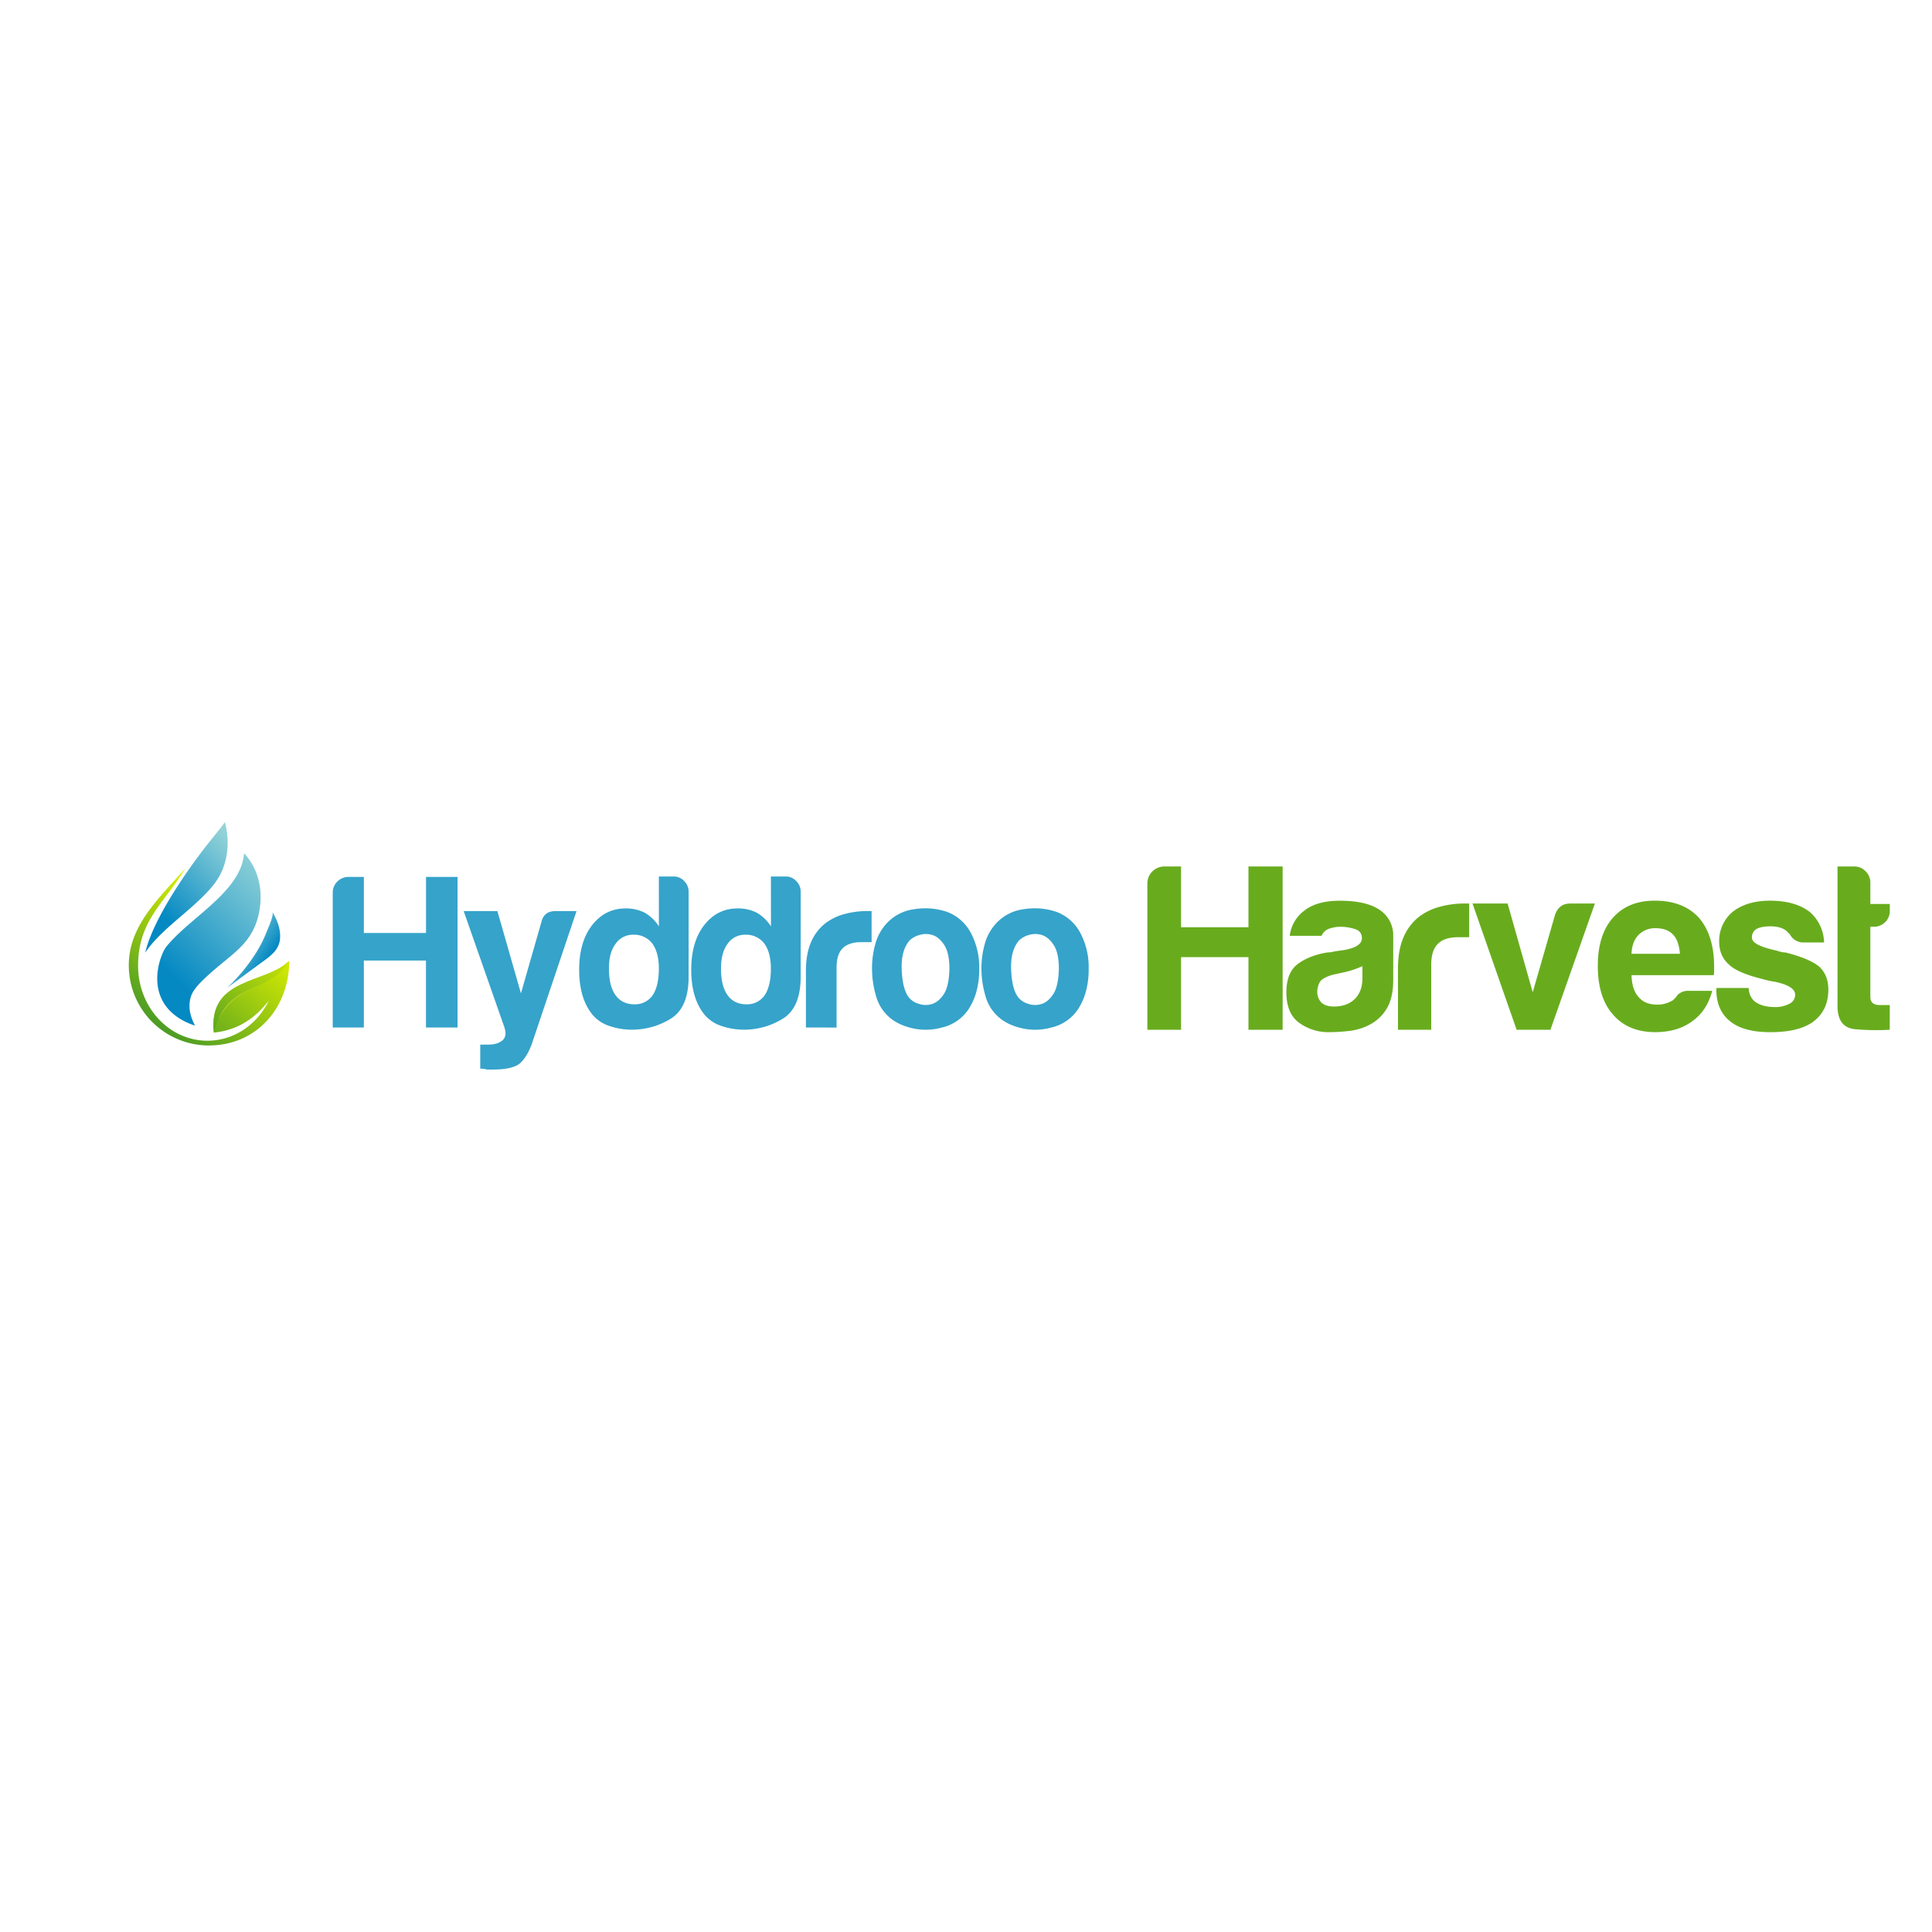 <svg id="Layer_1" data-name="Layer 1" xmlns="http://www.w3.org/2000/svg" xmlns:xlink="http://www.w3.org/1999/xlink" viewBox="0 0 1200 1200"><defs><style>.cls-1,.cls-2,.cls-3{fill-rule:evenodd;}.cls-1{fill:url(#linear-gradient);}.cls-2{fill:url(#linear-gradient-2);}.cls-3{fill:url(#linear-gradient-3);}.cls-4{fill:url(#linear-gradient-4);}.cls-5{fill:url(#linear-gradient-5);}.cls-6{fill:url(#linear-gradient-6);}.cls-7{fill:#36a3ca;}.cls-8{fill:#68ac1e;}</style><linearGradient id="linear-gradient" x1="39781.97" y1="-12570.3" x2="40620.22" y2="-11527.03" gradientTransform="matrix(0.07, 0, 0, -0.07, -2752.45, -283.73)" gradientUnits="userSpaceOnUse"><stop offset="0" stop-color="#3c9329"/><stop offset="1" stop-color="#dbee00"/></linearGradient><linearGradient id="linear-gradient-2" x1="40174.1" y1="-12718" x2="41012.34" y2="-11674.72" xlink:href="#linear-gradient"/><linearGradient id="linear-gradient-3" x1="40358.5" y1="-12506.81" x2="40176.23" y2="-12698.49" gradientTransform="matrix(0.07, 0, 0, -0.07, -2752.45, -283.73)" gradientUnits="userSpaceOnUse"><stop offset="0" stop-color="#abcc29"/><stop offset="1" stop-color="#64aa1f"/></linearGradient><linearGradient id="linear-gradient-4" x1="144.37" y1="521.82" x2="82.75" y2="585.62" gradientUnits="userSpaceOnUse"><stop offset="0" stop-color="#93d3d8"/><stop offset="0.72" stop-color="#0489c3"/></linearGradient><linearGradient id="linear-gradient-5" x1="175.03" y1="543.47" x2="95.79" y2="625.52" gradientUnits="userSpaceOnUse"><stop offset="0" stop-color="#93d3d8"/><stop offset="0.81" stop-color="#0489c3"/></linearGradient><linearGradient id="linear-gradient-6" x1="168.74" y1="599" x2="86.55" y2="544.2" gradientUnits="userSpaceOnUse"><stop offset="0.04" stop-color="#0489c3"/><stop offset="0.31" stop-color="#93d3d8"/></linearGradient></defs><path class="cls-1" d="M129.78,649.37A49.78,49.78,0,0,1,80,599.59c0-25,19.15-42,35.06-60.24-12.23,20.89-29.29,32-29.29,60.48,0,25.73,19.28,46.58,43.07,46.58,16.57,0,31-10.13,38.16-25-8.16,10.68-19,18.47-34.16,19.94-3.72-34.63,32.48-30,46.82-44.63,0,28.94-20.08,52.62-49.88,52.62Z"/><path class="cls-2" d="M132.84,641.38c-3.72-34.63,32.48-30,46.82-44.63C167.1,618.53,141.06,607.78,132.84,641.38Z"/><path class="cls-3" d="M165.31,609.77c-9.34,5.68-20.52,7-29.66,23.14C142.45,617.41,154.59,615.22,165.31,609.77Z"/><path class="cls-4" d="M139.42,536.77a39.33,39.33,0,0,1-2.85,6.84c-3.45,6.49-9.48,13-23.56,25-8.48,7.24-17.11,14.62-22.82,23.09,6.56-27.46,39.34-68.12,39.34-68.12q10.33-12.76,10.1-13h0A46.34,46.34,0,0,1,139.42,536.77Z"/><path class="cls-5" d="M161.86,558.26h0a46.88,46.88,0,0,1-.44,5.42c-2.41,17.43-11.5,24.8-22.36,33.68-17.9,14.63-20,18.73-21,23.71-1.28,6.37,1.07,12.21,3.08,15.94-4-1.26-15.25-5.38-20.56-16.13-6.85-13.86.17-29.72,2.69-32.84,13-16.14,38.76-30.11,46.32-49.4a30.66,30.66,0,0,0,2-8.66C156.83,535.46,162.2,545.11,161.86,558.26Z"/><path class="cls-6" d="M169.19,566.38c1.13,1.89-2.72,10.22-3.49,12.2a78.75,78.75,0,0,1-6.31,12.67,110.23,110.23,0,0,1-18.26,22.25l23.72-17.42c4.55-3.34,8.46-6.92,9.05-12.81S172.24,571.47,169.19,566.38Z"/><path class="cls-7" d="M206.66,638.21V554.47a9.75,9.75,0,0,1,9.78-9.79H226v34.8h38.61v-34.8h19.58v93.53H264.57v-41.6H226v41.6Z"/><path class="cls-7" d="M298.28,663.77V648.82h5.17q5.43,0,8.57-2.59t1.22-8.29L288,565.89h20.94L323.57,617l12.78-44.59c1.09-4.35,4-6.53,8.7-6.53H358.1l-27.73,82.38q-3.27,9-8.16,12.78-4.89,3.27-16,3.27h-3.81a9.37,9.37,0,0,0-2-.41A16.86,16.86,0,0,0,298.28,663.77Z"/><path class="cls-7" d="M409.22,544.41h9.24a8.69,8.69,0,0,1,6.53,2.86,9,9,0,0,1,2.72,6.38v53q0,19.32-11.15,26.11a45.67,45.67,0,0,1-24.2,6.79,42.8,42.8,0,0,1-13.87-2.31,22.85,22.85,0,0,1-10.87-7.47q-7.89-10.06-7.89-27.47,0-17.13,7.89-27.46,8.16-10.61,20.93-10.6a25.4,25.4,0,0,1,12,2.72,25.91,25.91,0,0,1,8.7,8.43Zm-31,57.1q0,10.88,4.08,16.58T394,623.8a13.22,13.22,0,0,0,11.42-5.71q3.81-5.7,3.81-16.58,0-9.79-4.08-15.5a14.22,14.22,0,0,0-11.69-5.44,13,13,0,0,0-11.15,5.71Q378.22,591.72,378.22,601.51Z"/><path class="cls-7" d="M478.82,544.41h9.25a8.67,8.67,0,0,1,6.52,2.86,9,9,0,0,1,2.72,6.38v53q0,19.32-11.15,26.11a45.62,45.62,0,0,1-24.2,6.79,42.79,42.79,0,0,1-13.86-2.31,22.88,22.88,0,0,1-10.88-7.47q-7.89-10.06-7.88-27.47,0-17.13,7.88-27.46,8.16-10.61,20.94-10.6a25.33,25.33,0,0,1,12,2.72,25.73,25.73,0,0,1,8.7,8.43Zm-31,57.1q0,10.88,4.07,16.58t11.7,5.71A13.23,13.23,0,0,0,475,618.09q3.8-5.7,3.8-16.58,0-9.79-4.08-15.5a14.2,14.2,0,0,0-11.69-5.44,13,13,0,0,0-11.15,5.71Q447.84,591.72,447.83,601.51Z"/><path class="cls-7" d="M500.57,638.21V603.14q0-10.6,3.13-17.81a29.53,29.53,0,0,1,8.57-11.56,33.75,33.75,0,0,1,12.09-6,54.09,54.09,0,0,1,14.28-1.9h2.72v19.3H535.1c-5.26,0-9.15,1.28-11.69,3.81s-3.8,6.53-3.8,12v37.25Z"/><path class="cls-7" d="M552.23,631.69a26.9,26.9,0,0,1-8.15-13.19,60.71,60.71,0,0,1-2.45-17.26,54.68,54.68,0,0,1,2-14.69,30.29,30.29,0,0,1,6.39-12.23,28.17,28.17,0,0,1,18.22-9.65,42,42,0,0,1,20.12,1.76,27.75,27.75,0,0,1,15.22,14.14,45.13,45.13,0,0,1,4.62,20.94,51.67,51.67,0,0,1-1.9,15,38.49,38.49,0,0,1-4.89,10.61,27.12,27.12,0,0,1-16.59,11.14,37,37,0,0,1-18.08.41Q557.66,636.58,552.23,631.69Zm13-47.85q-5.7,6.25-5.16,18.62t4.62,17.27a12.24,12.24,0,0,0,5.71,3.67,13.06,13.06,0,0,0,8.29.27q4.21-1.23,7.48-6.12t3.53-15.77q0-9.79-3.12-14.68t-7.21-6.26a13.2,13.2,0,0,0-8.15-.13A14.12,14.12,0,0,0,565.28,583.84Z"/><path class="cls-7" d="M620.21,631.69a26.84,26.84,0,0,1-8.16-13.19,60.71,60.71,0,0,1-2.45-17.26,54.68,54.68,0,0,1,2-14.69A30.29,30.29,0,0,1,618,574.32a28.17,28.17,0,0,1,18.22-9.65,41.94,41.94,0,0,1,20.12,1.76,27.77,27.77,0,0,1,15.23,14.14,45.13,45.13,0,0,1,4.62,20.94,51.64,51.64,0,0,1-1.91,15,38.49,38.49,0,0,1-4.89,10.61,27.12,27.12,0,0,1-16.59,11.14,37,37,0,0,1-18.08.41Q625.65,636.58,620.21,631.69Zm13-47.85q-5.71,6.25-5.17,18.62t4.62,17.27a12.3,12.3,0,0,0,5.71,3.67,13.09,13.09,0,0,0,8.3.27q4.21-1.23,7.47-6.12t3.54-15.77q0-9.79-3.13-14.68t-7.2-6.26a13.23,13.23,0,0,0-8.16-.13A14,14,0,0,0,633.26,583.84Z"/><path class="cls-8" d="M712.65,639.61V548.8a10.55,10.55,0,0,1,10.61-10.61h10.32v37.74h41.86V538.19h21.23V639.61H775.44V594.5H733.58v45.11Z"/><path class="cls-8" d="M850.91,636.36a36.08,36.08,0,0,1-13.11,4,117.77,117.77,0,0,1-12.24.74A30.87,30.87,0,0,1,807,635.33q-8-5.75-8-19,0-12.39,7.22-17.69t18.43-7.08a17.52,17.52,0,0,0,3.53-.44,47.66,47.66,0,0,1,4.72-.74q13-1.77,13-7.66,0-4.43-4.57-5.75a30.16,30.16,0,0,0-8.4-1.33,21.62,21.62,0,0,0-7.37,1.18,8.05,8.05,0,0,0-4.72,4.42H801.09a22.66,22.66,0,0,1,8.26-15q7.95-6.78,22.7-6.78,16.5,0,24.76,5.6a18.92,18.92,0,0,1,8.55,16.51v26.83q0,11.79-4.27,18.42A26.21,26.21,0,0,1,850.91,636.36ZM846.2,600.1a55.67,55.67,0,0,1-11.5,3.83l-6.78,1.48q-5.31,1.47-7.67,3.83a12.06,12.06,0,0,0-2.06,6.49,9.56,9.56,0,0,0,2.65,7.07c1.77,1.58,4.32,2.36,7.67,2.36q8.25,0,13-4.72t4.72-13Z"/><path class="cls-8" d="M868.31,639.61v-38q0-11.49,3.39-19.31A32,32,0,0,1,881,569.73a36.58,36.58,0,0,1,13.12-6.48,58.41,58.41,0,0,1,15.47-2.07h2.95v20.94h-6.78q-8.55,0-12.68,4.12t-4.12,13v40.39Z"/><path class="cls-8" d="M963,639.61H942L914.6,561.18h21.81L952,616.32l13.85-48.06q2.37-7.08,9.44-7.08h15.33Z"/><path class="cls-8" d="M1048.74,615.43h14.74q-3.24,12.39-12.38,18.87-9.15,6.78-23,6.78-16.8,0-26.24-10.91-9.43-10.6-9.43-30.36,0-18.87,9.14-29.49,9.43-10.91,26.24-10.9,17.68,0,27.42,10.61,9.42,10.9,9.43,30.36v3.25a5,5,0,0,1-.3,2.06h-51q.28,9.15,4.42,13.56,3.84,4.72,11.5,4.72a16.76,16.76,0,0,0,8.55-2.06,4.17,4.17,0,0,0,1.62-1l1.62-1.63a6.37,6.37,0,0,1,2.22-2.35A8.71,8.71,0,0,1,1048.74,615.43Zm-35.38-23h30.07q-.59-7.95-4.12-11.79-3.84-4.12-10.91-4.13a14.38,14.38,0,0,0-10.62,4.13Q1013.66,584.78,1013.36,592.43Z"/><path class="cls-8" d="M1066.13,613.66h20c.19,3.94,1.67,6.88,4.42,8.85q4.43,2.94,11.8,3a19,19,0,0,0,9.14-2.07,6.27,6.27,0,0,0,3.53-5.6q0-5.31-12.38-8a56.31,56.31,0,0,1-8-1.77q-15.63-3.82-20.93-9.14-5.91-5.31-5.9-14.15a23.47,23.47,0,0,1,8.55-18.57q8.85-6.78,23-6.78,15.33,0,24.47,6.78a25.94,25.94,0,0,1,9.14,19.16h-12.68a9.36,9.36,0,0,1-8.55-5l-2.36-2.36q-3.54-2.65-9.73-2.65-5.9,0-8.84,1.76a6,6,0,0,0-2.66,5.31q0,4.73,15.34,8a30.63,30.63,0,0,0,3.09.89,12,12,0,0,0,2.51.29q15,3.84,20.93,8.84,5.6,5.31,5.6,14.16,0,13-9.43,20-8.85,6.49-26.54,6.49-16.8,0-25.06-6.78-8.55-6.78-8.55-19.75Z"/><path class="cls-8" d="M1173.74,639.61a153.57,153.57,0,0,1-21.08-.3q-11.36-.88-11.35-14.44V538.19h10.62a9.32,9.32,0,0,1,6.78,2.95,9.65,9.65,0,0,1,3,7.07v13.27h12.08v4.13a9.54,9.54,0,0,1-2.94,7.22,9.92,9.92,0,0,1-7.08,2.8h-2.06v43.63q0,5,5.89,5h6.19Z"/></svg>
